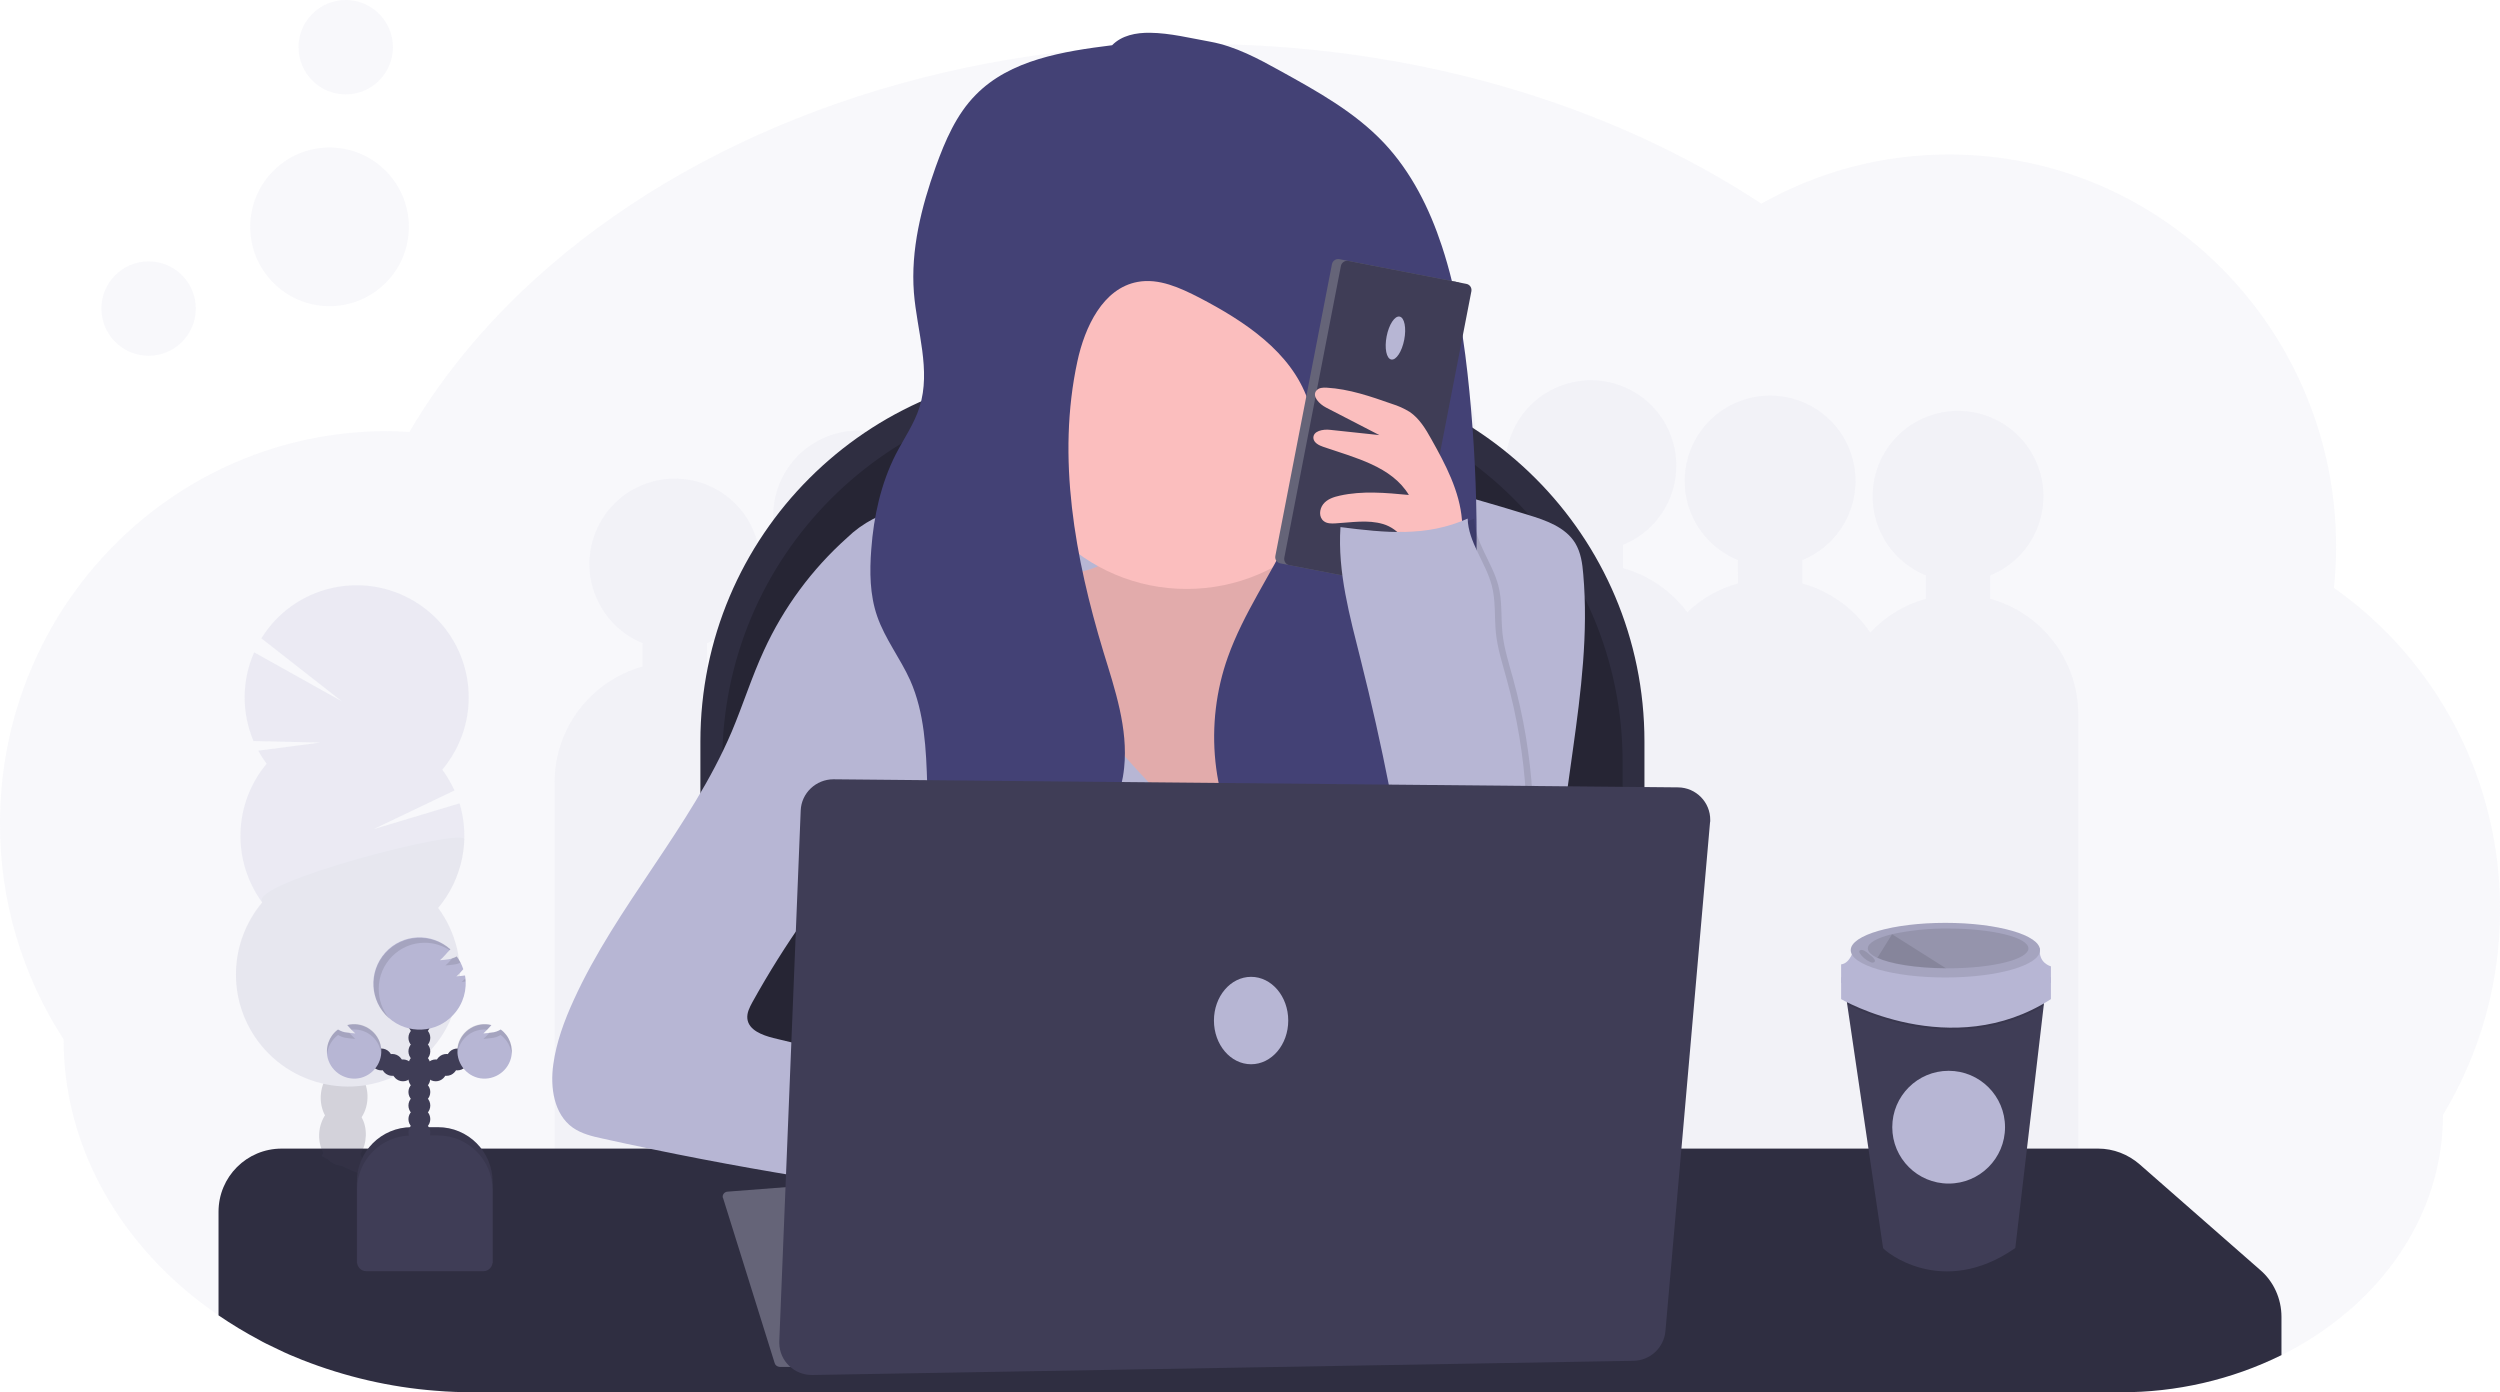 <?xml version="1.0" encoding="utf-8"?>
<!-- Generator: Adobe Illustrator 21.0.0, SVG Export Plug-In . SVG Version: 6.00 Build 0)  -->
<svg version="1.1" id="a154b3ae-224e-4b43-86b8-0ffeb27982c5"
	 xmlns="http://www.w3.org/2000/svg" xmlns:xlink="http://www.w3.org/1999/xlink" x="0px" y="0px" viewBox="0 0 1144 637"
	 style="enable-background:new 0 0 1144 637;" xml:space="preserve">
<style type="text/css">
	.st0{opacity:0.1;fill:#B7B6D4;enable-background:new    ;}
	.st1{fill:#2F2E41;}
	.st2{opacity:0.2;enable-background:new    ;}
	.st3{fill:#B7B6D4;}
	.st4{fill:#656478;}
	.st5{fill:#FBBEBE;}
	.st6{opacity:0.1;enable-background:new    ;}
	.st7{opacity:0.2;}
	.st8{fill:#3F3D56;}
	.st9{fill:#434175;}
	.st10{opacity:0.1;}
</style>
<title>working remotely</title>
<path class="st0" d="M1144,416.3c0.1,33.1-9,65.6-26.1,93.9c0,34.6-16.1,66-42.3,88.9c-6.6,5.7-13.6,10.8-21.1,15.3
	c-0.3,0.2-0.6,0.4-0.9,0.5c-0.6,0.3-1.1,0.7-1.7,1l-0.5,0.3l0,0c-2.4,1.3-4.8,2.7-7.3,3.9c-22.9,11.3-48.2,17.1-73.8,17H217.2
	c-6,0-11.9-0.2-17.8-0.7c-20.9-1.6-41.5-6.4-61.1-14.1c-3.8-1.5-7.6-3.1-11.2-4.9c-1.7-0.8-3.5-1.7-5.2-2.5
	c-1.1-0.5-2.1-1.1-3.2-1.7c-6.4-3.4-12.7-7.2-18.7-11.3c-5.5-3.8-10.8-7.8-15.8-12.1c-34-29.2-55.1-69.6-55.1-114.2
	C10,446.1-0.1,411.8,0,376.8c0-99.1,79.2-179.5,177-179.5c3,0,6,0.1,9,0.3c0.4,0,0.9,0,1.3,0.1c16.5-28.1,38.5-53.9,65-76.6
	C324.5,59.1,430.1,20.1,547.7,20.1c98.8,0,189.2,27.6,258.3,73.1c26.2-14.8,55.8-22.6,86-22.5c97.7,0,177,80.4,177,179.5
	c0,6.3-0.3,12.5-1,18.8C1115.8,302.7,1144.2,357.7,1144,416.3z"/>
<path class="st0" d="M910.7,274v-10.7c20-8.1,29.6-30.9,21.5-50.9c-8.1-20-30.9-29.6-50.9-21.5s-29.6,30.9-21.5,50.9
	c4,9.8,11.7,17.5,21.5,21.5V274c-9.8,2.7-18.6,8.1-25.5,15.5c-7.3-11-18.4-19-31.1-22.5v-10.7c20-8.1,29.6-30.9,21.5-50.9
	c-8.1-20-30.9-29.6-50.9-21.5s-29.6,30.9-21.5,50.9c4,9.8,11.7,17.5,21.5,21.5V267c-8.7,2.4-16.7,6.9-23.2,13.2
	c-7.3-9.8-17.6-16.9-29.4-20.2v-10.7c20-8.1,29.6-30.9,21.5-50.9c-8.1-20-30.9-29.6-50.9-21.5s-29.6,30.9-21.5,50.9
	c4,9.8,11.7,17.5,21.5,21.5V260c-10,2.8-19,8.4-26,16.1c-6.3-16.2-19.9-28.4-36.6-33.1v-10.7c20-8.1,29.6-30.9,21.5-50.9
	c-8.1-20-30.9-29.6-50.9-21.5s-29.6,30.9-21.5,50.9c4,9.8,11.7,17.5,21.5,21.5V243c-21.9,6.1-37.8,25.1-40,47.8
	c-5-3.5-10.6-6.1-16.6-7.8v-10.7c20-8.1,29.6-30.9,21.5-50.9c-8.1-20-30.9-29.6-50.9-21.5s-29.6,30.9-21.5,50.9
	c4,9.8,11.7,17.5,21.5,21.5V283c-15.1,4.2-27.7,14.6-34.7,28.7c-4.6-3-9.7-5.2-15-6.7v-10.7c20-8.1,29.6-30.9,21.5-50.9
	c-8.1-20-30.9-29.6-50.9-21.5s-29.6,30.9-21.5,50.9c4,9.8,11.7,17.5,21.5,21.5V305c-5,1.4-9.8,3.5-14.2,6.2
	c-7-13.8-19.5-24.1-34.4-28.2v-10.7c20-8.1,29.6-30.9,21.5-50.9c-8.1-20-30.9-29.6-50.9-21.5s-29.6,30.9-21.5,50.9
	c4,9.8,11.7,17.5,21.5,21.5V283c-16.1,4.5-29.3,16-35.9,31.4c-5.6-4.3-12-7.5-18.8-9.4v-10.7c20-8.1,29.6-30.9,21.5-50.9
	c-8.1-20-30.9-29.6-50.9-21.5s-29.6,30.9-21.5,50.9c4,9.8,11.7,17.5,21.5,21.5V305c-23.8,6.6-40.3,28.3-40.3,53v248H364v-22h52v22
	h110v-22h79v-40h68v17h82v7h86v7h110V327C951,302.3,934.5,280.6,910.7,274z"/>
<path class="st1" d="M490.8,169h91.4c94,0,170.3,76.2,170.3,170.3c0,0,0,0,0,0V570l0,0h-432l0,0V339.3
	C320.5,245.2,396.7,169,490.8,169L490.8,169z"/>
<path class="st2" d="M500.8,178.3h71.4c94,0,170.3,76.2,170.3,170.3c0,0,0,0,0,0v212.2l0,0h-412l0,0V348.6
	C330.5,254.5,406.7,178.3,500.8,178.3L500.8,178.3z"/>
<path class="st1" d="M1044,602.6v17.5c-22.9,11.3-48.2,17.1-73.8,17H217.2c-6,0-11.9-0.2-17.8-0.7c-20.9-1.6-41.5-6.4-61.1-14.1
	c-3.8-1.5-7.6-3.1-11.2-4.9c-1.7-0.8-3.5-1.7-5.2-2.5c-1.1-0.5-2.1-1.1-3.2-1.7c-6.4-3.4-12.7-7.2-18.7-11.3v-47.4
	c0-16,12.9-28.9,28.9-28.9h0h831.2c7,0,13.7,2.6,19,7.2l55,48.2C1040.4,586.3,1044,594.3,1044,602.6z"/>
<path class="st3" d="M482.7,225.8c-21.8,1.4-43.5,3.8-65.2,7c-6.1,0.9-12.4,1.9-18,4.7c-4.4,2.3-8.4,5.2-11.9,8.6
	c-16.1,14.4-29,31.9-38,51.5c-5.6,12.1-9.6,25-14.8,37.3c-18.7,43.8-52.6,79.5-72.3,122.8c-4.3,9.4-7.9,19.2-9.3,29.3
	c-1.5,10.5,0.2,22.8,8.9,29c4,2.8,8.9,4,13.6,5c59.9,13.3,120.5,23.2,181.6,29.7c-6.6-6.4-8.8-16.3-8-25.4s4.5-17.8,8-26.3
	c-34.5-7.6-69-15.6-103.4-24c-5.1-1.3-11.3-3.6-11.9-8.8c-0.3-2.7,1-5.2,2.3-7.6c14.7-26.5,32.2-51.4,52.4-74
	c0,28.1-1.4,59.8-1.4,87.8h324.1c-3.9-16-6.2-32.4-6.8-48.8c-1.5-53.8,16.6-107.1,11.9-160.8c-0.4-5-1.1-10-3.7-14.3
	c-4.5-7.3-13.4-10.4-21.6-12.9c-31.4-9.6-63.5-19.2-96.4-18.5c-9.8,0.2-19.5,1.4-29.2,2.5C543.9,223.1,512.4,223.8,482.7,225.8z"/>
<path class="st4" d="M330.9,548.3l23.6,75.5c0.3,1,1.2,1.6,2.3,1.7H458l-24-88l-101.1,7.8c-1.3,0.1-2.3,1.2-2.2,2.5
	C330.8,548,330.8,548.2,330.9,548.3z"/>
<path class="st5" d="M504,258.3c-4.4,2.5-9.5,3.4-14.5,4.3l-32.3,5.6c-6.3,1.1-12.9,2.3-17.7,6.5c-9.9,8.5-7.8,24.1-4.8,36.7l6,25.4
	c4.5,19.1,9.1,38.5,18.4,55.8c16.2,30.2,45.9,52,78.6,62.5c11.7,3.8,24,6.2,36.2,4.8c23.9-2.6,44.3-19.6,56.8-40.1
	s18.6-44.2,24.1-67.5c5.3-22.4,10.3-45.1,9.9-68.1c-0.1-7.2-0.8-14.6-4.6-20.7c-8.4-13.3-27.3-14.3-42.9-11.9
	c-2.4,0.4-4.9,0.8-7.3,0.1c-7-2.2-7.2-11.8-10.2-18.5c-5.7-12.6-22.5-14.8-36.2-13.7s-35.2,2.6-47.1,10.4
	C504.8,237.5,517.5,250.5,504,258.3z"/>
<path class="st6" d="M504,258.3c-4.4,2.5-9.5,3.4-14.5,4.3l-32.3,5.6c-6.3,1.1-12.9,2.3-17.7,6.5c-9.9,8.5-7.8,24.1-4.8,36.7l6,25.4
	c4.5,19.1,9.1,38.5,18.4,55.8c16.2,30.2,45.9,52,78.6,62.5c11.7,3.8,24,6.2,36.2,4.8c23.9-2.6,44.3-19.6,56.8-40.1
	s18.6-44.2,24.1-67.5c5.3-22.4,10.3-45.1,9.9-68.1c-0.1-7.2-0.8-14.6-4.6-20.7c-8.4-13.3-27.3-14.3-42.9-11.9
	c-2.4,0.4-4.9,0.8-7.3,0.1c-7-2.2-7.2-11.8-10.2-18.5c-5.7-12.6-22.5-14.8-36.2-13.7s-35.2,2.6-47.1,10.4
	C504.8,237.5,517.5,250.5,504,258.3z"/>
<path class="st3" d="M477.3,287c4.9,10.2,8.5,21.1,14.4,30.8c4.7,7.7,10.7,14.5,16.7,21.2c15.5,17.5,31.2,35.2,50.4,48.5
	c7.9-40.8,27.1-78.5,55.4-109c8.3-8.9,18.6-17.6,30.7-17.3c7.5,0.2,14.5,3.9,20.7,8.1c7,4.6,13.6,10,18.7,16.7
	c8,10.6,11.4,24.1,12,37.3s-1.4,26.5-3.5,39.6l-10.5,67.7c-0.6,3.9-1.5,8.3-4.7,10.6c-1.8,1.2-3.9,1.9-6,2.2
	c-38.2,7.4-77.5,2.6-116.4,2.2c-43-0.4-87.2,4.5-127.9-9.2c-2.1-0.7-4.3-1.5-5.8-3.3c-0.9-1.3-1.6-2.8-2-4.3
	c-9.5-30.7-1.9-63.7,3.8-95.4c4.5-25.1,7.6-50.4,9.5-75.8c0.2-2.3,25.3,2.8,28.1,4.4C468.5,266.6,473.6,279.2,477.3,287z"/>
<g class="st7">
	<path class="st8" d="M166.9,536.8c0,0.5-0.1,0.9-0.1,1.3c-3.8-1.5-7.6-3.1-11.2-4.9c-2-0.3-3.8-1.1-5.2-2.5
		c-1.1-0.5-2.1-1.1-3.2-1.7c0.2-0.5,0.5-1,0.8-1.5c2.1-3.3,5.2-5.3,8.6-5.2s6.4,2.3,8.3,5.7C166.3,530.8,167,533.8,166.9,536.8z"/>
	<path class="st8" d="M167.4,519.7c-0.1,3-0.9,5.9-2.5,8.5c-2.1,3.3-5.2,5.3-8.6,5.2l-0.7,0c-2-0.3-3.8-1.1-5.2-2.5
		c-1-0.9-1.8-2-2.4-3.1c-2.8-5.4-2.6-11.9,0.5-17.1c2.1-3.3,5.2-5.3,8.6-5.2s6.4,2.3,8.3,5.7C166.9,513.7,167.5,516.7,167.4,519.7z"
		/>
	
		<ellipse transform="matrix(3.158516e-02 -1 1 3.158516e-02 -349.699 643.551)" class="st8" cx="157.3" cy="502.2" rx="14" ry="10.7"/>
	
		<ellipse transform="matrix(3.158516e-02 -1 1 3.158516e-02 -332.059 627.517)" class="st8" cx="157.8" cy="485.1" rx="14" ry="10.7"/>
	
		<ellipse transform="matrix(3.158516e-02 -1 1 3.158516e-02 -314.429 611.473)" class="st8" cx="158.3" cy="468" rx="14" ry="10.7"/>
	<path class="st3" d="M122,349.5c-1.4-1.9-2.7-3.9-3.8-6l28.3-3.7l-30.5-0.7c-5.5-13-5.4-27.7,0.3-40.6l40.1,22.4l-36.8-28.8
		c14.9-24.1,46.5-31.5,70.6-16.6c24.1,14.9,31.5,46.5,16.6,70.6c-1.3,2.1-2.8,4.2-4.4,6.1c2.2,3,4,6.2,5.6,9.5L171,379.4l39.3-11.8
		c5,16.6,1.3,34.6-9.8,47.9c16.8,22.8,11.9,54.9-10.8,71.7s-54.9,11.9-71.7-10.8c-14.1-19.1-13.2-45.3,2-63.4
		C106,393.9,106.8,367.7,122,349.5z"/>
	<path class="st6" d="M212.5,384.1c-0.4,11.5-4.6,22.6-12,31.3c16.8,22.8,12,54.9-10.8,71.7c-22.8,16.8-54.9,12-71.7-10.8
		c-14.1-19.1-13.3-45.3,2-63.5C113.4,404,212.7,378.4,212.5,384.1z"/>
</g>
<circle class="st0" cx="68" cy="141.2" r="21.6"/>
<circle class="st0" cx="158.2" cy="21.6" r="21.6"/>
<circle class="st0" cx="150.8" cy="103.8" r="36.3"/>
<circle class="st5" cx="543" cy="185.5" r="84"/>
<path class="st9" d="M508.9,20.7c-22.4,2.8-46.6,6.6-62.4,22.7c-8.9,9-14,21-18.3,32.9c-6.6,18.5-11.5,38-10,57.6
	c1.4,17.6,7.9,35.5,2.6,52.3c-2.4,7.7-7.2,14.5-10.9,21.7c-6.8,13.4-10.1,28.4-11.2,43.4c-0.8,10.3-0.7,20.9,2.7,30.7
	c3.6,10.4,10.6,19.3,15.1,29.3c6.6,14.9,7.3,31.6,7.8,47.8s0.9,32.4,1.3,48.6c0.2,10.2,0.3,21.1-5.4,29.6
	c20.8-8.3,41.9-16.8,59.7-30.4s32.2-33.2,34.5-55.5c1.9-18.1-4.2-35.9-9.5-53.2c-13-43-21.4-88.8-11.9-132.8
	c3.4-15.8,11.7-33.5,27.6-36.4c9.7-1.8,19.4,2.7,28.2,7.2c20.7,10.8,42,24.8,49.7,46.9c7,19.9,1.1,42.1-8,61.1s-21.5,36.5-28.6,56.4
	c-10.9,30.5-7.8,66.2,10.3,93.1c18.1,26.9,51.4,43.4,83.5,39.1c-2.5-10.8-10.4-19.6-14.6-29.9c-7.7-18.7-2.5-40.2,5.8-58.7
	s19.5-35.7,24.7-55.3c3.6-13.8,4.1-28.2,4.1-42.5c0-22.5-1.1-44.9-3.3-67.3s-5.5-45-12.6-66.5c-5.7-17.3-14-33.9-26.5-47.2
	c-13.3-14.1-30.5-23.6-47.5-33c-10.1-5.6-20.5-11.2-31.9-13.3c-9-1.6-18.5-4-27.6-4.1C519.8,14.9,513.3,16.2,508.9,20.7z"/>
<path class="st4" d="M612.9,118.6l54,10.5c1.6,0.3,2.6,1.8,2.3,3.4l-25.9,133.5c-0.3,1.6-1.8,2.6-3.4,2.3l-54-10.5
	c-1.6-0.3-2.6-1.8-2.3-3.4l25.9-133.5C609.8,119.3,611.4,118.3,612.9,118.6z"/>
<path class="st8" d="M617,119.4l54,10.5c1.6,0.3,2.6,1.8,2.3,3.4l-25.9,133.5c-0.3,1.6-1.8,2.6-3.4,2.3l-54-10.5
	c-1.6-0.3-2.6-1.8-2.3-3.4l25.9-133.5C613.9,120.1,615.5,119.1,617,119.4z"/>
<ellipse transform="matrix(0.191 -0.982 0.982 0.191 364.659 751.737)" class="st3" cx="638.1" cy="154.8" rx="10" ry="4.1"/>
<path class="st5" d="M655,201c-2.6-4.7-5.5-9.5-9.9-12.5c-2.6-1.6-5.3-2.8-8.2-3.7c-9.7-3.4-19.5-6.8-29.8-7.4
	c-1.7-0.1-3.6,0-4.7,1.3c-2.2,2.6,1.3,6.2,4.4,7.8l24.4,12.6l-22.5-2.4c-3.3-0.4-7.9,0.5-7.7,3.8c0.2,2.1,2.5,3.3,4.6,4
	c14.5,5,31.2,8.9,39.1,22c-10.5-1-21.3-2-31.6,0.3c-2.8,0.6-5.8,1.6-7.6,3.9s-2.1,6,0.3,7.8c1.4,1.1,3.4,1.1,5.2,1
	c7.3-0.4,14.8-1.8,21.9,0.3s13.3,9.5,10.9,16.4c6.2,0.6,13.6,0,19.4-2.7c6.4-3,6.2-8.6,5.8-15.4C668,224.8,661.4,212.4,655,201z"/>
<path class="st6" d="M648.7,419c-5.6-39.4-13.3-78.4-23-116.9c-5-20-10.7-40.3-9.3-60.9c20.7,2.6,39.2,4.6,58.2-3.9
	c0.3,10.8,8.2,20,11,30.5c1.9,7,1.2,14.4,1.9,21.6s3,14.2,4.9,21.2c9.6,34.7,11.8,71.1,6.6,106.7C681.5,419.4,666.3,421.7,648.7,419
	z"/>
<path class="st3" d="M645.7,419c-5.6-39.4-13.3-78.4-23-116.9c-5-20-10.7-40.3-9.3-60.9c20.7,2.6,39.2,4.6,58.2-3.9
	c0.3,10.8,8.2,20,11,30.5c1.9,7,1.2,14.4,1.9,21.6s3,14.2,4.9,21.2c9.6,34.7,11.8,71.1,6.6,106.7C678.5,419.4,663.3,421.7,645.7,419
	z"/>
<path class="st8" d="M356.6,613.8l9.8-242.9c0.3-8,7-14.3,15-14.3l386.5,3.7c8.2,0.1,14.8,6.8,14.7,15c0,0.4,0,0.8-0.1,1.1
	l-20.4,232.7c-0.7,7.6-6.9,13.4-14.5,13.6l-375.9,6.5c-8.2,0.1-15-6.4-15.1-14.6C356.6,614.3,356.6,614.1,356.6,613.8z"/>
<ellipse class="st3" cx="572.5" cy="467" rx="17" ry="20"/>
<path class="st8" d="M936,453.3l-0.8,6.9l-13,110.9c-33.9,23.6-60.3,0.9-60.5,0l-16.4-111.4l-0.9-6.3L936,453.3z"/>
<path class="st6" d="M936,453.3l-0.8,6.9c-38.2,22.2-78.9,4.9-89.9-0.5l-0.9-6.3L936,453.3z"/>
<path class="st3" d="M842.5,447.2v10c0,0,50.5,29.4,96,0v-10H842.5z"/>
<path class="st3" d="M848.4,434c0,0-1.5,6.8-5.9,7.3v8.5h96v-7.6c0,0-5.9-1.5-5-8.2L848.4,434z"/>
<ellipse class="st3" cx="890.2" cy="434.8" rx="43.3" ry="12.5"/>
<ellipse class="st6" cx="890.2" cy="434.8" rx="43.3" ry="12.5"/>
<path class="st6" d="M928.2,434c0,5-16.4,9.1-36.7,9.1h-1.1c-13.6-0.1-25.4-2-31.4-4.8c-2.7-1.3-4.3-2.7-4.3-4.3
	c0-2.5,4.2-4.8,11-6.5c8.4-1.8,17.1-2.7,25.7-2.6C911.8,424.9,928.2,429,928.2,434z"/>
<path class="st6" d="M890.5,443.1c-13.6-0.1-25.4-2-31.4-4.8l0,0l6.7-10.8L890.5,443.1z"/>
<path class="st6" d="M852.1,434.7c-0.5-0.1-1.2,0.1-1.3,0.6c0,0.3,0.1,0.5,0.2,0.8c1.1,1.8,2.8,3.2,4.8,4.1c0.3,0.2,0.7,0.3,1.1,0.3
	c0.4,0,0.8-0.2,1-0.5c0.1-0.3,0.1-0.6-0.1-0.9c-0.3-0.5-0.7-1-1.2-1.4C855.2,436.7,853.8,435,852.1,434.7z"/>
<circle class="st3" cx="891.7" cy="515.8" r="25.8"/>
<path class="st8" d="M188.3,515.8h12.1c13.8,0,25,11.2,25,25V578l0,0h-62.1l0,0v-37.2C163.3,527,174.5,515.8,188.3,515.8z"/>
<path class="st6" d="M188.3,515.8h12.1c13.8,0,25,11.2,25,25V578l0,0h-62.1l0,0v-37.2C163.3,527,174.5,515.8,188.3,515.8z"/>
<circle class="st8" cx="191.9" cy="524.5" r="5"/>
<circle class="st8" cx="191.9" cy="518.3" r="5"/>
<circle class="st8" cx="191.9" cy="512.1" r="5"/>
<circle class="st8" cx="191.9" cy="505.9" r="5"/>
<circle class="st8" cx="191.9" cy="499.7" r="5"/>
<circle class="st8" cx="191.9" cy="493.5" r="5"/>
<circle class="st8" cx="191.9" cy="487.3" r="5"/>
<circle class="st8" cx="199.4" cy="489.8" r="5"/>
<circle class="st8" cx="204.3" cy="487.3" r="5"/>
<circle class="st8" cx="209.3" cy="484.8" r="5"/>
<circle class="st8" cx="191.9" cy="481.1" r="5"/>
<circle class="st8" cx="191.9" cy="474.9" r="5"/>
<circle class="st8" cx="191.9" cy="468.6" r="5"/>
<circle class="st8" cx="191.9" cy="462.4" r="5"/>
<path class="st3" d="M212.5,446.4c-1.2,0.2-2.5,0.3-3.7,0.4c1.2-1,2.2-2.1,3.2-3.3c-0.7-2.1-1.7-4.1-3-5.8c-1.2,0.7-2.6,1.1-4,1.3
	c-1.2,0.2-2.5,0.3-3.7,0.4c1.6-1.3,3.1-3.3,4.8-5c-8.6-7.8-22-7.2-29.8,1.5s-7.2,22,1.5,29.8s22,7.2,29.8-1.5
	c4.4-4.8,6.3-11.4,5.2-17.8L212.5,446.4z"/>
<path class="st3" d="M229.1,471.1c-1.3,0.8-2.7,1.3-4.2,1.4c-1.2,0.2-2.5,0.3-3.7,0.4c1.3-1.2,2.5-2.5,3.7-3.8
	c-6.6-1.7-13.4,2.3-15.2,8.9c-1.7,6.6,2.3,13.4,8.9,15.2c6.6,1.7,13.4-2.3,15.2-8.9C235.1,479.3,233.2,474.1,229.1,471.1
	L229.1,471.1z"/>
<circle class="st8" cx="184.4" cy="489.8" r="5"/>
<circle class="st8" cx="179.5" cy="487.3" r="5"/>
<circle class="st8" cx="174.5" cy="484.8" r="5"/>
<path class="st3" d="M154.7,471.1c1.3,0.8,2.7,1.3,4.2,1.4c1.2,0.2,2.5,0.3,3.7,0.4c-1.3-1.2-2.6-2.5-3.7-3.8
	c6.6-1.7,13.4,2.3,15.2,8.9c1.7,6.6-2.3,13.4-8.9,15.2c-6.6,1.7-13.4-2.3-15.2-8.9C148.7,479.3,150.6,474.1,154.7,471.1L154.7,471.1
	z"/>
<path class="st8" d="M188.3,519.6h12.1c13.8,0,25,11.2,25,25v32.9c0,2.3-1.9,4.2-4.2,4.2h-53.6c-2.3,0-4.2-1.9-4.2-4.2v-32.9
	C163.3,530.8,174.5,519.6,188.3,519.6z"/>
<g class="st10">
	<path d="M212.9,447.8c-0.5,0.5-1,1-1.6,1.5c0.6,0,1.1-0.1,1.7-0.2C213,448.7,212.9,448.2,212.9,447.8z"/>
	<path d="M203.8,441.8c1.3-0.1,2.5-0.2,3.7-0.4c1.1-0.1,2.2-0.4,3.2-0.9c-0.5-1-1.1-2-1.7-2.9c-0.6,0.4-1.3,0.7-2,0.8
		C206,439.7,205,440.8,203.8,441.8z"/>
	<path d="M173.3,452.5c0-11.6,9.4-21.1,21-21.1c4.1,0,8,1.2,11.5,3.4l0.3-0.3c-8.7-7.7-22-7-29.8,1.7c-7.7,8.7-7,22,1.7,29.8
		c0.1,0.1,0.2,0.1,0.2,0.2C175,462.3,173.3,457.5,173.3,452.5z"/>
</g>
<g class="st10">
	<path d="M221.2,475.4c1.2-0.1,2.5-0.2,3.7-0.4c1.5-0.1,2.9-0.6,4.2-1.4c2.8,2.1,4.7,5.3,5,8.8c0-0.4,0.1-0.9,0.1-1.3
		c0-3.9-1.8-7.7-5-10c-1.3,0.8-2.7,1.3-4.2,1.4l-1,0.1C223.1,473.6,222.2,474.5,221.2,475.4z"/>
	<path d="M221.7,471.1c0.4,0,0.8,0,1.2,0.1c0.6-0.7,1.3-1.4,1.9-2.2c-6.6-1.8-13.4,2.2-15.2,8.8c-0.3,1.1-0.4,2.1-0.4,3.2
		c0,0.4,0,0.8,0.1,1.2C210,476,215.3,471.1,221.7,471.1z"/>
</g>
<g class="st10">
	<path d="M162.6,475.4c-1.2-0.1-2.5-0.2-3.7-0.4c-1.5-0.1-2.9-0.6-4.2-1.4c-2.8,2.1-4.7,5.3-5,8.8c0-0.4-0.1-0.9-0.1-1.3
		c0-3.9,1.8-7.7,5-10c1.3,0.8,2.7,1.3,4.2,1.4l1,0.1C160.7,473.6,161.6,474.5,162.6,475.4z"/>
	<path d="M162.1,471.1c-0.4,0-0.8,0-1.3,0.1c-0.6-0.7-1.3-1.4-1.9-2.2c6.6-1.8,13.4,2.2,15.2,8.8c0.3,1.1,0.4,2.1,0.4,3.2
		c0,0.4,0,0.8-0.1,1.2C173.8,476,168.5,471.1,162.1,471.1z"/>
</g>
</svg>
